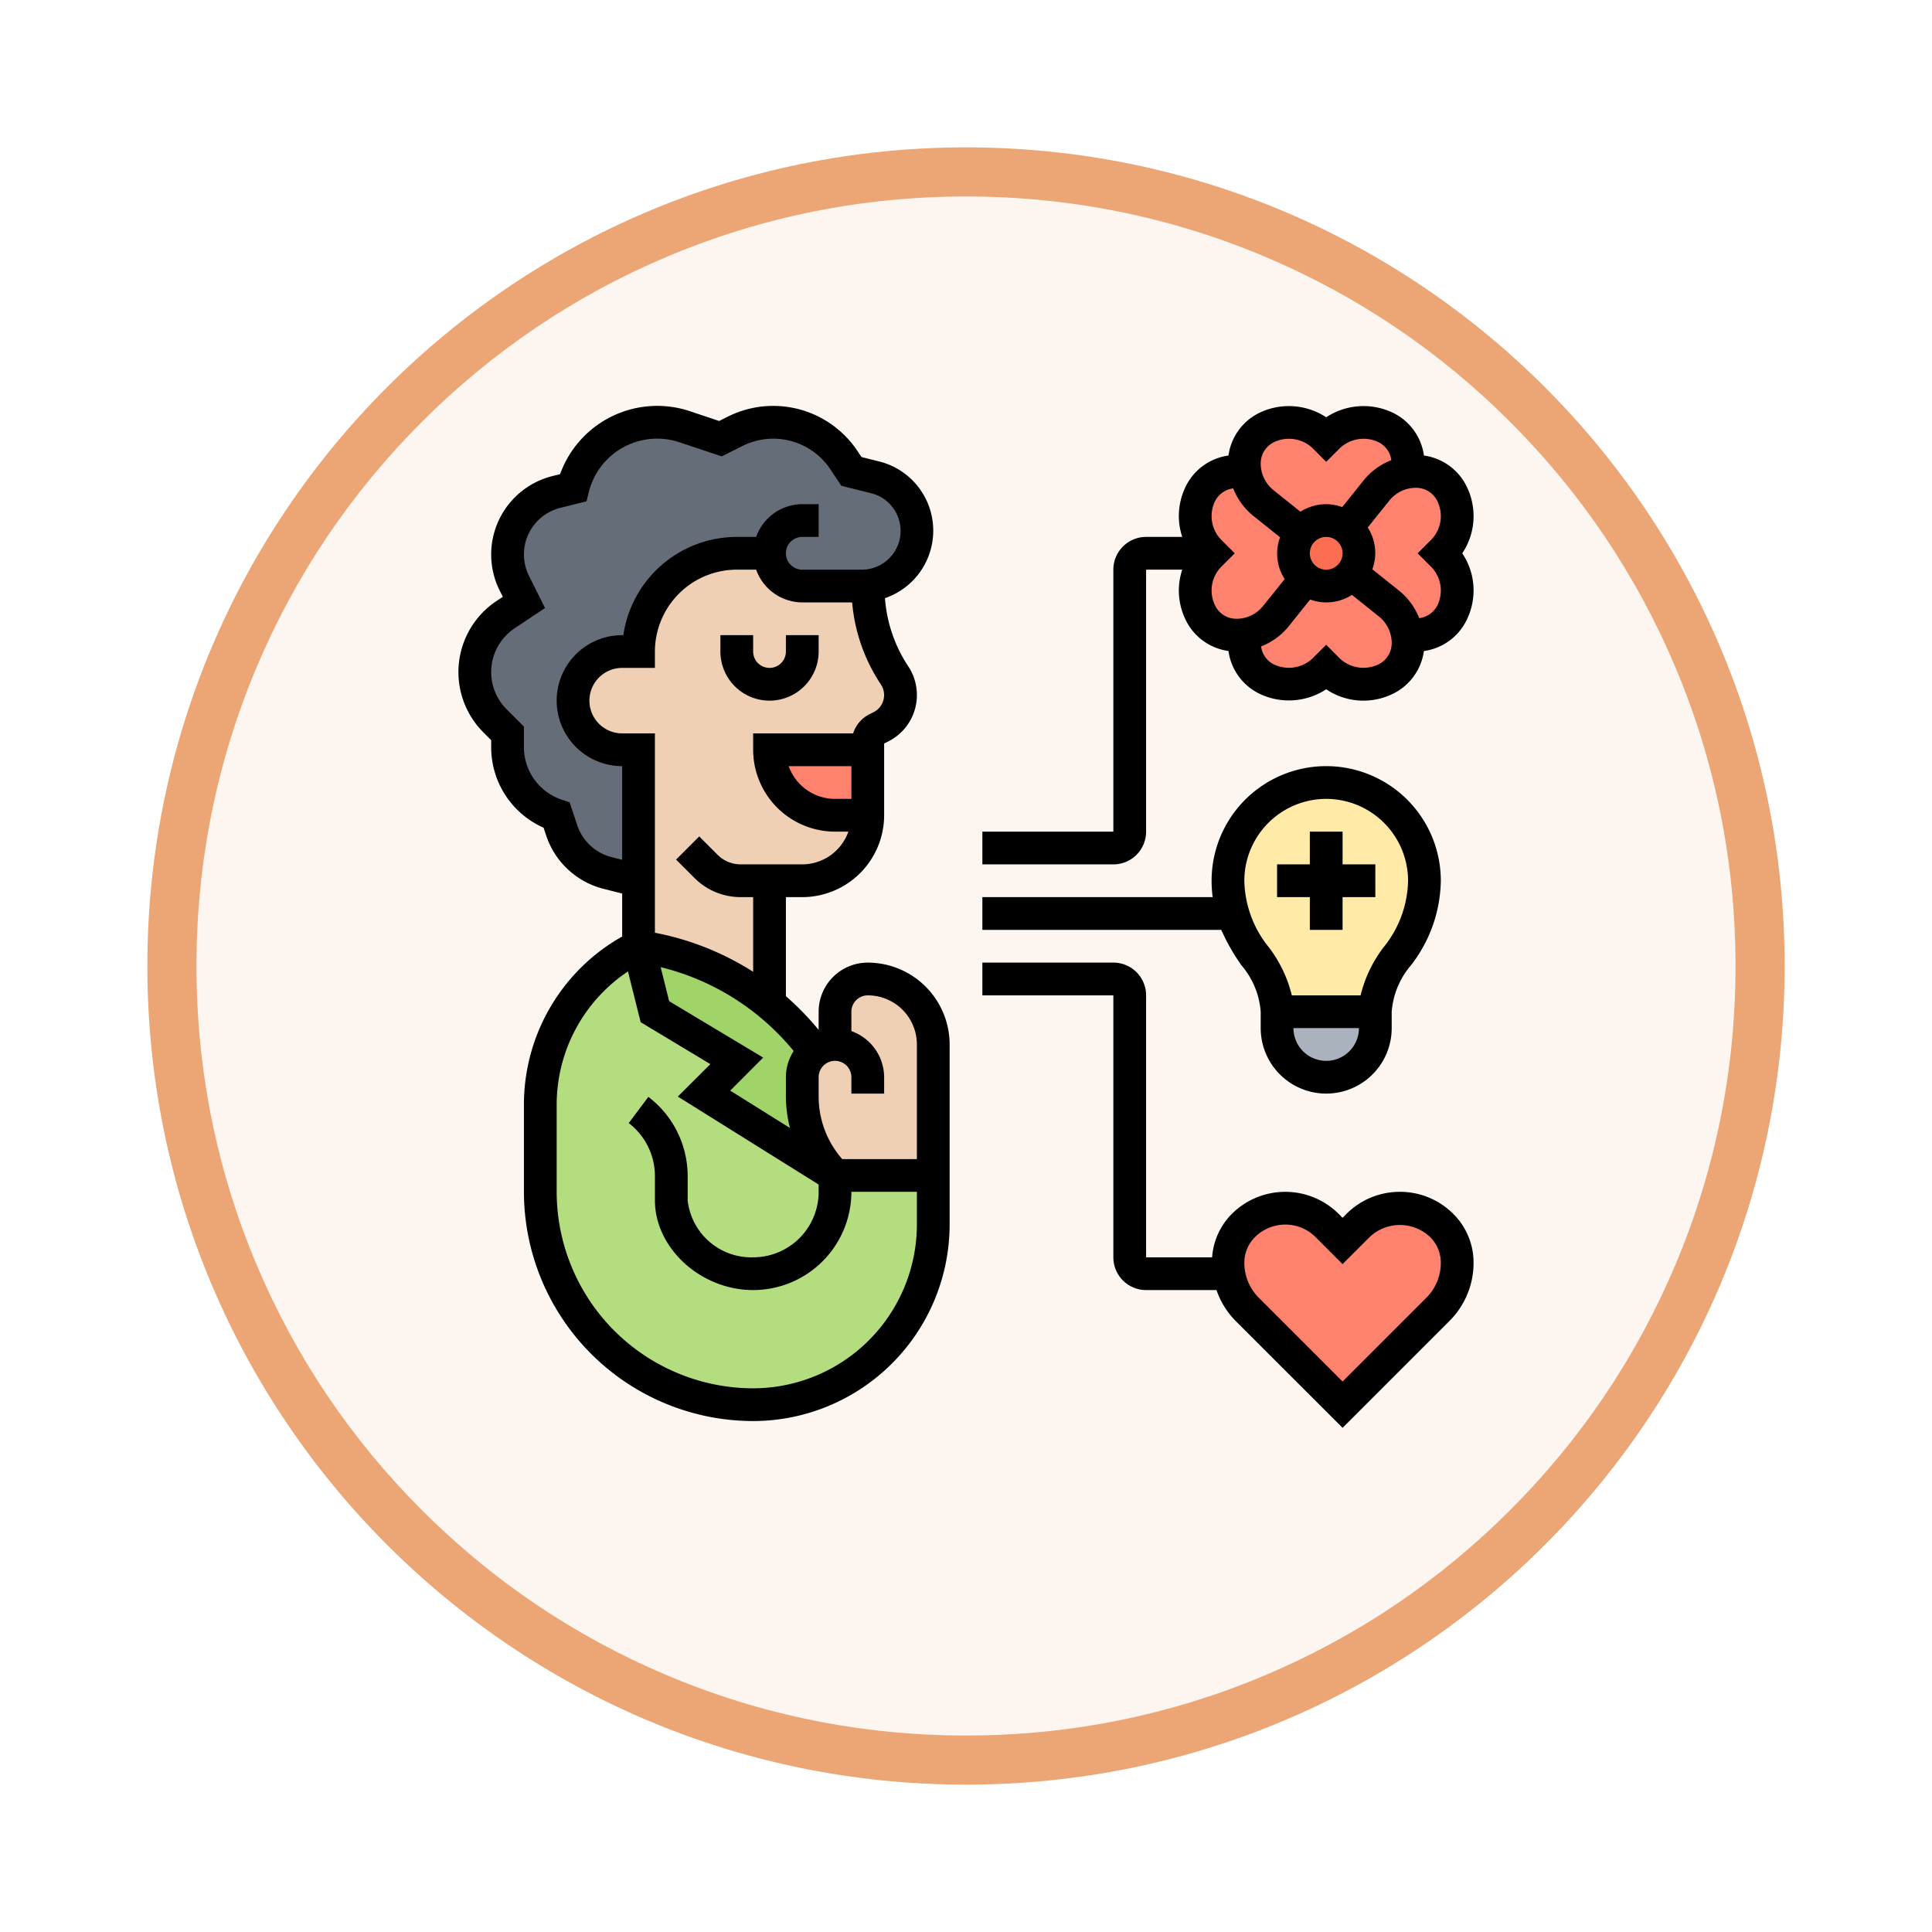 <svg xmlns="http://www.w3.org/2000/svg" xmlns:xlink="http://www.w3.org/1999/xlink" width="118" height="118" viewBox="0 0 118 118">
  <defs>
    <filter id="Trazado_982547" x="0" y="0" width="118" height="118" filterUnits="userSpaceOnUse">
      <feOffset dy="3" input="SourceAlpha"/>
      <feGaussianBlur stdDeviation="3" result="blur"/>
      <feFlood flood-opacity="0.161"/>
      <feComposite operator="in" in2="blur"/>
      <feComposite in="SourceGraphic"/>
    </filter>
  </defs>
  <g id="Grupo_1223866" data-name="Grupo 1223866" transform="translate(-268.5 -2554.632)">
    <g id="Grupo_1223753" data-name="Grupo 1223753" transform="translate(0 -6350.413)">
      <g id="Grupo_1223199" data-name="Grupo 1223199" transform="translate(277.5 8911.045)">
        <g id="Grupo_1211216" data-name="Grupo 1211216" transform="translate(0)">
          <g id="Grupo_1210737" data-name="Grupo 1210737">
            <g id="Grupo_1210537" data-name="Grupo 1210537">
              <g id="Grupo_1164202" data-name="Grupo 1164202">
                <g id="Grupo_1158168" data-name="Grupo 1158168">
                  <g id="Grupo_1152576" data-name="Grupo 1152576">
                    <g id="Grupo_1148633" data-name="Grupo 1148633">
                      <g id="Grupo_1148525" data-name="Grupo 1148525">
                        <g transform="matrix(1, 0, 0, 1, -9, -6)" filter="url(#Trazado_982547)">
                          <g id="Trazado_982547-2" data-name="Trazado 982547" transform="translate(9 6)" fill="#fcf5f0">
                            <path d="M 50 98.5 C 43.452 98.5 37.1 97.218 31.122 94.689 C 25.347 92.247 20.16 88.749 15.705 84.295 C 11.251 79.84 7.753 74.653 5.311 68.878 C 2.782 62.9 1.5 56.548 1.5 50 C 1.5 43.452 2.782 37.1 5.311 31.122 C 7.753 25.347 11.251 20.16 15.705 15.705 C 20.16 11.251 25.347 7.753 31.122 5.311 C 37.1 2.782 43.452 1.5 50 1.5 C 56.548 1.5 62.9 2.782 68.878 5.311 C 74.653 7.753 79.84 11.251 84.295 15.705 C 88.749 20.16 92.247 25.347 94.689 31.122 C 97.218 37.1 98.5 43.452 98.5 50 C 98.5 56.548 97.218 62.9 94.689 68.878 C 92.247 74.653 88.749 79.84 84.295 84.295 C 79.84 88.749 74.653 92.247 68.878 94.689 C 62.9 97.218 56.548 98.5 50 98.5 Z" stroke="none"/>
                            <path d="M 50 3 C 43.654 3 37.499 4.242 31.706 6.692 C 26.11 9.059 21.083 12.449 16.766 16.766 C 12.449 21.083 9.059 26.11 6.692 31.706 C 4.242 37.499 3 43.654 3 50 C 3 56.346 4.242 62.501 6.692 68.294 C 9.059 73.89 12.449 78.917 16.766 83.234 C 21.083 87.551 26.11 90.941 31.706 93.308 C 37.499 95.758 43.654 97 50 97 C 56.346 97 62.501 95.758 68.294 93.308 C 73.89 90.941 78.917 87.551 83.234 83.234 C 87.551 78.917 90.941 73.89 93.308 68.294 C 95.758 62.501 97 56.346 97 50 C 97 43.654 95.758 37.499 93.308 31.706 C 90.941 26.11 87.551 21.083 83.234 16.766 C 78.917 12.449 73.89 9.059 68.294 6.692 C 62.501 4.242 56.346 3 50 3 M 50 -7.62939453125e-06 C 77.614 -7.62939453125e-06 100 22.386 100 50 C 100 77.614 77.614 100 50 100 C 22.386 100 -7.62939453125e-06 77.614 -7.62939453125e-06 50 C -7.62939453125e-06 22.386 22.386 -7.62939453125e-06 50 -7.62939453125e-06 Z" stroke="none" fill="#eca675"/>
                          </g>
                        </g>
                      </g>
                    </g>
                  </g>
                </g>
              </g>
            </g>
          </g>
        </g>
      </g>
    </g>
    <g id="attitude_3201250" transform="translate(295.5 2578.425)">
      <g id="Grupo_1223864" data-name="Grupo 1223864">
        <g id="Grupo_1223853" data-name="Grupo 1223853">
          <path id="Trazado_1179151" data-name="Trazado 1179151" d="M24,48h6v3A10.994,10.994,0,0,1,19,62,13,13,0,0,1,6,49V43.71A10.855,10.855,0,0,1,12,34l1,4,5,3-2,2Z" fill="#b4dd7f"/>
        </g>
        <g id="Grupo_1223854" data-name="Grupo 1223854">
          <path id="Trazado_1179152" data-name="Trazado 1179152" d="M22,43.17A6.835,6.835,0,0,0,24,48l-8-5,2-2-5-3-1-4a16.218,16.218,0,0,1,7.99,3.51,15.641,15.641,0,0,1,2.79,2.9v.01A2,2,0,0,0,22,42Z" fill="#a0d468"/>
        </g>
        <g id="Grupo_1223855" data-name="Grupo 1223855">
          <path id="Trazado_1179153" data-name="Trazado 1179153" d="M20,10H18a6.009,6.009,0,0,0-6,6H11a3,3,0,0,0,0,6h1v8l-1.87-.47a3.987,3.987,0,0,1-2.82-2.61L7,26a4.388,4.388,0,0,1-3-4.16V21l-.77-.77a4.21,4.21,0,0,1,.65-6.48L5,13l-.58-1.17A3.866,3.866,0,0,1,4,10.07,3.926,3.926,0,0,1,6.98,6.26L8,6a5.283,5.283,0,0,1,5.12-4h.02a5.262,5.262,0,0,1,1.67.27L17,3l.9-.45a5.186,5.186,0,0,1,6.64,1.76L25,5l1.45.36A3.371,3.371,0,0,1,26,11.98c-.12.01-.24.02-.37.02H22a2.015,2.015,0,0,1-2-2Z" fill="#656d78"/>
        </g>
        <g id="Grupo_1223856" data-name="Grupo 1223856">
          <path id="Trazado_1179154" data-name="Trazado 1179154" d="M61,10l.1-.1A3.066,3.066,0,0,0,62,7.73a3.139,3.139,0,0,0-.32-1.38A2.447,2.447,0,0,0,59.49,5a3.287,3.287,0,0,0-.54.05A3.287,3.287,0,0,0,59,4.51a2.447,2.447,0,0,0-1.35-2.19A3.139,3.139,0,0,0,56.27,2a3.066,3.066,0,0,0-2.17.9L54,3l-.1-.1A3.066,3.066,0,0,0,51.73,2a3.139,3.139,0,0,0-1.38.32A2.447,2.447,0,0,0,49,4.51a3.072,3.072,0,0,0,.05.53h-.02A4.382,4.382,0,0,0,48.51,5a2.447,2.447,0,0,0-2.19,1.35A3.139,3.139,0,0,0,46,7.73a3.066,3.066,0,0,0,.9,2.17l.1.1-.1.1a3.066,3.066,0,0,0-.9,2.17,3.139,3.139,0,0,0,.32,1.38A2.447,2.447,0,0,0,48.51,15a3.287,3.287,0,0,0,.54-.05,3.287,3.287,0,0,0-.05.54,2.447,2.447,0,0,0,1.35,2.19,3.139,3.139,0,0,0,1.38.32,3.066,3.066,0,0,0,2.17-.9L54,17l.1.1a3.066,3.066,0,0,0,2.17.9,3.139,3.139,0,0,0,1.38-.32A2.447,2.447,0,0,0,59,15.49a3.287,3.287,0,0,0-.05-.54,3.287,3.287,0,0,0,.54.05,2.447,2.447,0,0,0,2.19-1.35A3.139,3.139,0,0,0,62,12.27a3.066,3.066,0,0,0-.9-2.17Z" fill="#ff826e"/>
        </g>
        <g id="Grupo_1223857" data-name="Grupo 1223857">
          <path id="Trazado_1179155" data-name="Trazado 1179155" d="M55.25,8.44A1.993,1.993,0,0,1,56,10a2.021,2.021,0,0,1-.44,1.25A1.993,1.993,0,0,1,54,12a1.962,1.962,0,0,1-1.25-.44A1.993,1.993,0,0,1,52,10a1.962,1.962,0,0,1,.44-1.25A1.993,1.993,0,0,1,54,8,1.962,1.962,0,0,1,55.25,8.44Z" fill="#fc6e51"/>
        </g>
        <g id="Grupo_1223858" data-name="Grupo 1223858">
          <path id="Trazado_1179156" data-name="Trazado 1179156" d="M24,40V38a2.015,2.015,0,0,1,2-2,4,4,0,0,1,4,4v8H24a6.835,6.835,0,0,1-2-4.83V42a2,2,0,0,1,.78-1.58A1.94,1.94,0,0,1,24,40Z" fill="#f0d0b4"/>
        </g>
        <g id="Grupo_1223859" data-name="Grupo 1223859">
          <path id="Trazado_1179157" data-name="Trazado 1179157" d="M27.64,17.45A9.715,9.715,0,0,1,26,12.05v-.07c-.12.01-.24.02-.37.02H22a2.015,2.015,0,0,1-2-2H18a6.009,6.009,0,0,0-6,6H11a3,3,0,0,0,0,6h1V34a16.218,16.218,0,0,1,7.99,3.51L20,37.5V30h2a4,4,0,0,0,4-4V21.62a1,1,0,0,1,.55-.9l.25-.12A2.165,2.165,0,0,0,28,18.66a2.255,2.255,0,0,0-.36-1.21Z" fill="#f0d0b4"/>
        </g>
        <g id="Grupo_1223860" data-name="Grupo 1223860">
          <path id="Trazado_1179158" data-name="Trazado 1179158" d="M57,38v1a3,3,0,0,1-6,0V38Z" fill="#aab2bd"/>
        </g>
        <g id="Grupo_1223861" data-name="Grupo 1223861">
          <path id="Trazado_1179159" data-name="Trazado 1179159" d="M54,24a6,6,0,0,1,6,6c0,4-3,5-3,8H51c0-2.43-1.96-3.55-2.71-6A6.692,6.692,0,0,1,48,30,6,6,0,0,1,54,24Z" fill="#ffeaa7"/>
        </g>
        <g id="Grupo_1223862" data-name="Grupo 1223862">
          <path id="Trazado_1179160" data-name="Trazado 1179160" d="M61.06,51.06A3.218,3.218,0,0,1,62,53.33a4.043,4.043,0,0,1-1.18,2.85L55,62l-5.82-5.82A4.057,4.057,0,0,1,48.06,54a3.71,3.71,0,0,1-.06-.67,3.218,3.218,0,0,1,.94-2.27,3.621,3.621,0,0,1,5.12,0L55,52l.94-.94a3.621,3.621,0,0,1,5.12,0Z" fill="#ff826e"/>
        </g>
        <g id="Grupo_1223863" data-name="Grupo 1223863">
          <path id="Trazado_1179161" data-name="Trazado 1179161" d="M26,22v4H24a4,4,0,0,1-4-4Z" fill="#ff826e"/>
        </g>
      </g>
      <g id="Grupo_1223865" data-name="Grupo 1223865">
        <path id="Trazado_1179162" data-name="Trazado 1179162" d="M26,35a3,3,0,0,0-3,3v1.109a17.393,17.393,0,0,0-2-2.059V31h1a5.006,5.006,0,0,0,5-5V21.618l.246-.123a3.172,3.172,0,0,0,1.221-4.6,8.7,8.7,0,0,1-1.417-4.155,4.356,4.356,0,0,0-.36-8.351l-1.073-.268-.246-.369a6.186,6.186,0,0,0-7.914-2.1l-.534.267-1.794-.6A6.305,6.305,0,0,0,7.208,5.167l-.471.118a4.934,4.934,0,0,0-3.216,6.993l.19.379-.39.26a5.213,5.213,0,0,0-.794,8.024L3,21.414v.424a5.378,5.378,0,0,0,3.2,4.923l.157.472A4.979,4.979,0,0,0,9.888,30.5L11,30.781v2.625a11.779,11.779,0,0,0-6,10.3V49A14.015,14.015,0,0,0,19,63,12.013,12.013,0,0,0,31,51V40a5.006,5.006,0,0,0-5-5Zm0,2a3,3,0,0,1,3,3v7H24.441A5.786,5.786,0,0,1,23,43.171V42a1,1,0,0,1,2,0v1h2V42a3,3,0,0,0-2-2.816V38A1,1,0,0,1,26,37Zm-4.527,3.4A2.973,2.973,0,0,0,21,42v1.171a7.847,7.847,0,0,0,.248,1.929L17.6,42.818,19.613,40.8,13.87,37.355l-.519-2.078a15.166,15.166,0,0,1,8.122,5.12ZM24,25a3.006,3.006,0,0,1-2.829-2H25v2Zm2.352-5.294-.246.123a1.983,1.983,0,0,0-1,1.171H19v1a5.006,5.006,0,0,0,5,5h.816A3,3,0,0,1,22,29H18.243a1.989,1.989,0,0,1-1.415-.586l-1.121-1.121-1.414,1.414,1.121,1.121A3.972,3.972,0,0,0,18.243,31H19v4.561a17.158,17.158,0,0,0-6-2.385V21H11a2,2,0,0,1,0-4h2V16a5.006,5.006,0,0,1,5-5h1.184A3,3,0,0,0,22,13h3.046A10.686,10.686,0,0,0,26.8,18.007a1.172,1.172,0,0,1-.451,1.7ZM10.373,28.563A2.988,2.988,0,0,1,8.254,26.6L7.79,25.21l-.474-.158A3.385,3.385,0,0,1,5,21.838V20.586L3.941,19.527a3.214,3.214,0,0,1,.49-4.946l1.858-1.238-.979-1.96A2.933,2.933,0,0,1,7.222,7.225l1.6-.4.145-.582A4.3,4.3,0,0,1,14.5,3.22l2.58.86,1.275-.638a4.186,4.186,0,0,1,5.355,1.422l.675,1.012,1.823.456A2.369,2.369,0,0,1,25.631,11H22a1,1,0,0,1,0-2h1V7H22a3,3,0,0,0-2.816,2H18a7.011,7.011,0,0,0-6.929,6H11a4,4,0,1,0,0,8v5.719ZM19,61A12.013,12.013,0,0,1,7,49V43.708a9.786,9.786,0,0,1,4.354-8.169l.776,3.1L16.387,41.2,14.4,43.181,23,48.554V49a4,4,0,0,1-4,4,3.911,3.911,0,0,1-4-3.484v-1.49A6.086,6.086,0,0,0,12.6,43.2L11.4,44.8A4.076,4.076,0,0,1,13,48.026v1.49C13,52.438,15.8,55,19,55a6.006,6.006,0,0,0,6-6h4v2A10.011,10.011,0,0,1,19,61Z"/>
        <path id="Trazado_1179163" data-name="Trazado 1179163" d="M21,16a1,1,0,0,1-2,0V15H17v1a3,3,0,0,0,6,0V15H21Z"/>
        <path id="Trazado_1179164" data-name="Trazado 1179164" d="M58.5,49a4.588,4.588,0,0,0-3.268,1.354L55,50.586l-.232-.232a4.622,4.622,0,0,0-6.537,0A4.169,4.169,0,0,0,47.032,53H43V37a2,2,0,0,0-2-2H33v2h8V53a2,2,0,0,0,2,2h4.3a5,5,0,0,0,1.172,1.889L55,63.414l6.525-6.525A5,5,0,0,0,63,53.329a4.181,4.181,0,0,0-1.232-2.975A4.588,4.588,0,0,0,58.5,49Zm1.611,6.475L55,60.586l-5.111-5.111A3.014,3.014,0,0,1,49,53.329a2.194,2.194,0,0,1,.646-1.561A2.641,2.641,0,0,1,51.5,51a2.6,2.6,0,0,1,1.854.768L55,53.414l1.646-1.646a2.685,2.685,0,0,1,3.707,0A2.189,2.189,0,0,1,61,53.329,3.014,3.014,0,0,1,60.111,55.475Z"/>
        <path id="Trazado_1179165" data-name="Trazado 1179165" d="M48.831,35.173A4.934,4.934,0,0,1,50,38v1a4,4,0,0,0,8,0V38a4.934,4.934,0,0,1,1.169-2.827A8.608,8.608,0,0,0,61,30a7,7,0,0,0-14,0,8.1,8.1,0,0,0,.065,1H33v2H47.591A12.483,12.483,0,0,0,48.831,35.173ZM54,41a2,2,0,0,1-2-2h4A2,2,0,0,1,54,41Zm0-16a5.006,5.006,0,0,1,5,5,6.637,6.637,0,0,1-1.491,4.058A7.925,7.925,0,0,0,56.1,37H51.9a7.909,7.909,0,0,0-1.408-2.942A6.637,6.637,0,0,1,49,30a5.006,5.006,0,0,1,5-5Z"/>
        <path id="Trazado_1179166" data-name="Trazado 1179166" d="M53,33h2V31h2V29H55V27H53v2H51v2h2Z"/>
        <path id="Trazado_1179167" data-name="Trazado 1179167" d="M63,7.726A4.109,4.109,0,0,0,62.57,5.9a3.421,3.421,0,0,0-2.6-1.87A3.423,3.423,0,0,0,58.1,1.43a4.15,4.15,0,0,0-4.1.262,4.153,4.153,0,0,0-4.1-.262,3.421,3.421,0,0,0-1.87,2.6A3.423,3.423,0,0,0,45.43,5.9,4.1,4.1,0,0,0,45,7.726,4.059,4.059,0,0,0,45.208,9H43a2,2,0,0,0-2,2V27H33v2h8a2,2,0,0,0,2-2V11h2.208A4.059,4.059,0,0,0,45,12.274a4.109,4.109,0,0,0,.43,1.823,3.421,3.421,0,0,0,2.6,1.87,3.423,3.423,0,0,0,1.871,2.6,4.147,4.147,0,0,0,4.1-.262A4.049,4.049,0,0,0,56.274,19a4.109,4.109,0,0,0,1.823-.43,3.421,3.421,0,0,0,1.87-2.6,3.423,3.423,0,0,0,2.6-1.871A4.1,4.1,0,0,0,63,12.274,4.049,4.049,0,0,0,62.308,10,4.049,4.049,0,0,0,63,7.726ZM50.8,3.219a2.114,2.114,0,0,1,2.4.388L54,4.414l.806-.806a2.11,2.11,0,0,1,2.4-.389,1.424,1.424,0,0,1,.77,1.093,4.062,4.062,0,0,0-1.684,1.227L54.977,7.178A2.938,2.938,0,0,0,54,7a2.969,2.969,0,0,0-1.576.459L50.788,6.15A2.091,2.091,0,0,1,50,4.51a1.437,1.437,0,0,1,.8-1.291ZM53,10a1,1,0,1,1,1,1A1,1,0,0,1,53,10Zm-5.781,3.2A2.1,2.1,0,0,1,47,12.274a2.063,2.063,0,0,1,.607-1.467L48.414,10l-.806-.806A2.064,2.064,0,0,1,47,7.726a2.089,2.089,0,0,1,.219-.928,1.459,1.459,0,0,1,1.1-.763,4.055,4.055,0,0,0,1.224,1.676l1.639,1.311a2.874,2.874,0,0,0,.281,2.554L50.15,13.212A2.091,2.091,0,0,1,48.51,14a1.437,1.437,0,0,1-1.291-.8ZM57.2,16.781a2.109,2.109,0,0,1-2.4-.388L54,15.586l-.806.806a2.111,2.111,0,0,1-2.4.389,1.422,1.422,0,0,1-.77-1.093,4.062,4.062,0,0,0,1.684-1.227l1.311-1.638a2.878,2.878,0,0,0,2.553-.282l1.636,1.309A2.091,2.091,0,0,1,58,15.49a1.437,1.437,0,0,1-.8,1.291Zm3.189-5.975A2.064,2.064,0,0,1,61,12.274a2.089,2.089,0,0,1-.219.928,1.457,1.457,0,0,1-1.1.76,4.061,4.061,0,0,0-1.223-1.674l-1.639-1.311a2.878,2.878,0,0,0-.282-2.553L57.85,6.788A2.091,2.091,0,0,1,59.49,6a1.437,1.437,0,0,1,1.291.8A2.1,2.1,0,0,1,61,7.726a2.063,2.063,0,0,1-.607,1.467L59.586,10Z"/>
      </g>
    </g>
  </g>
</svg>
